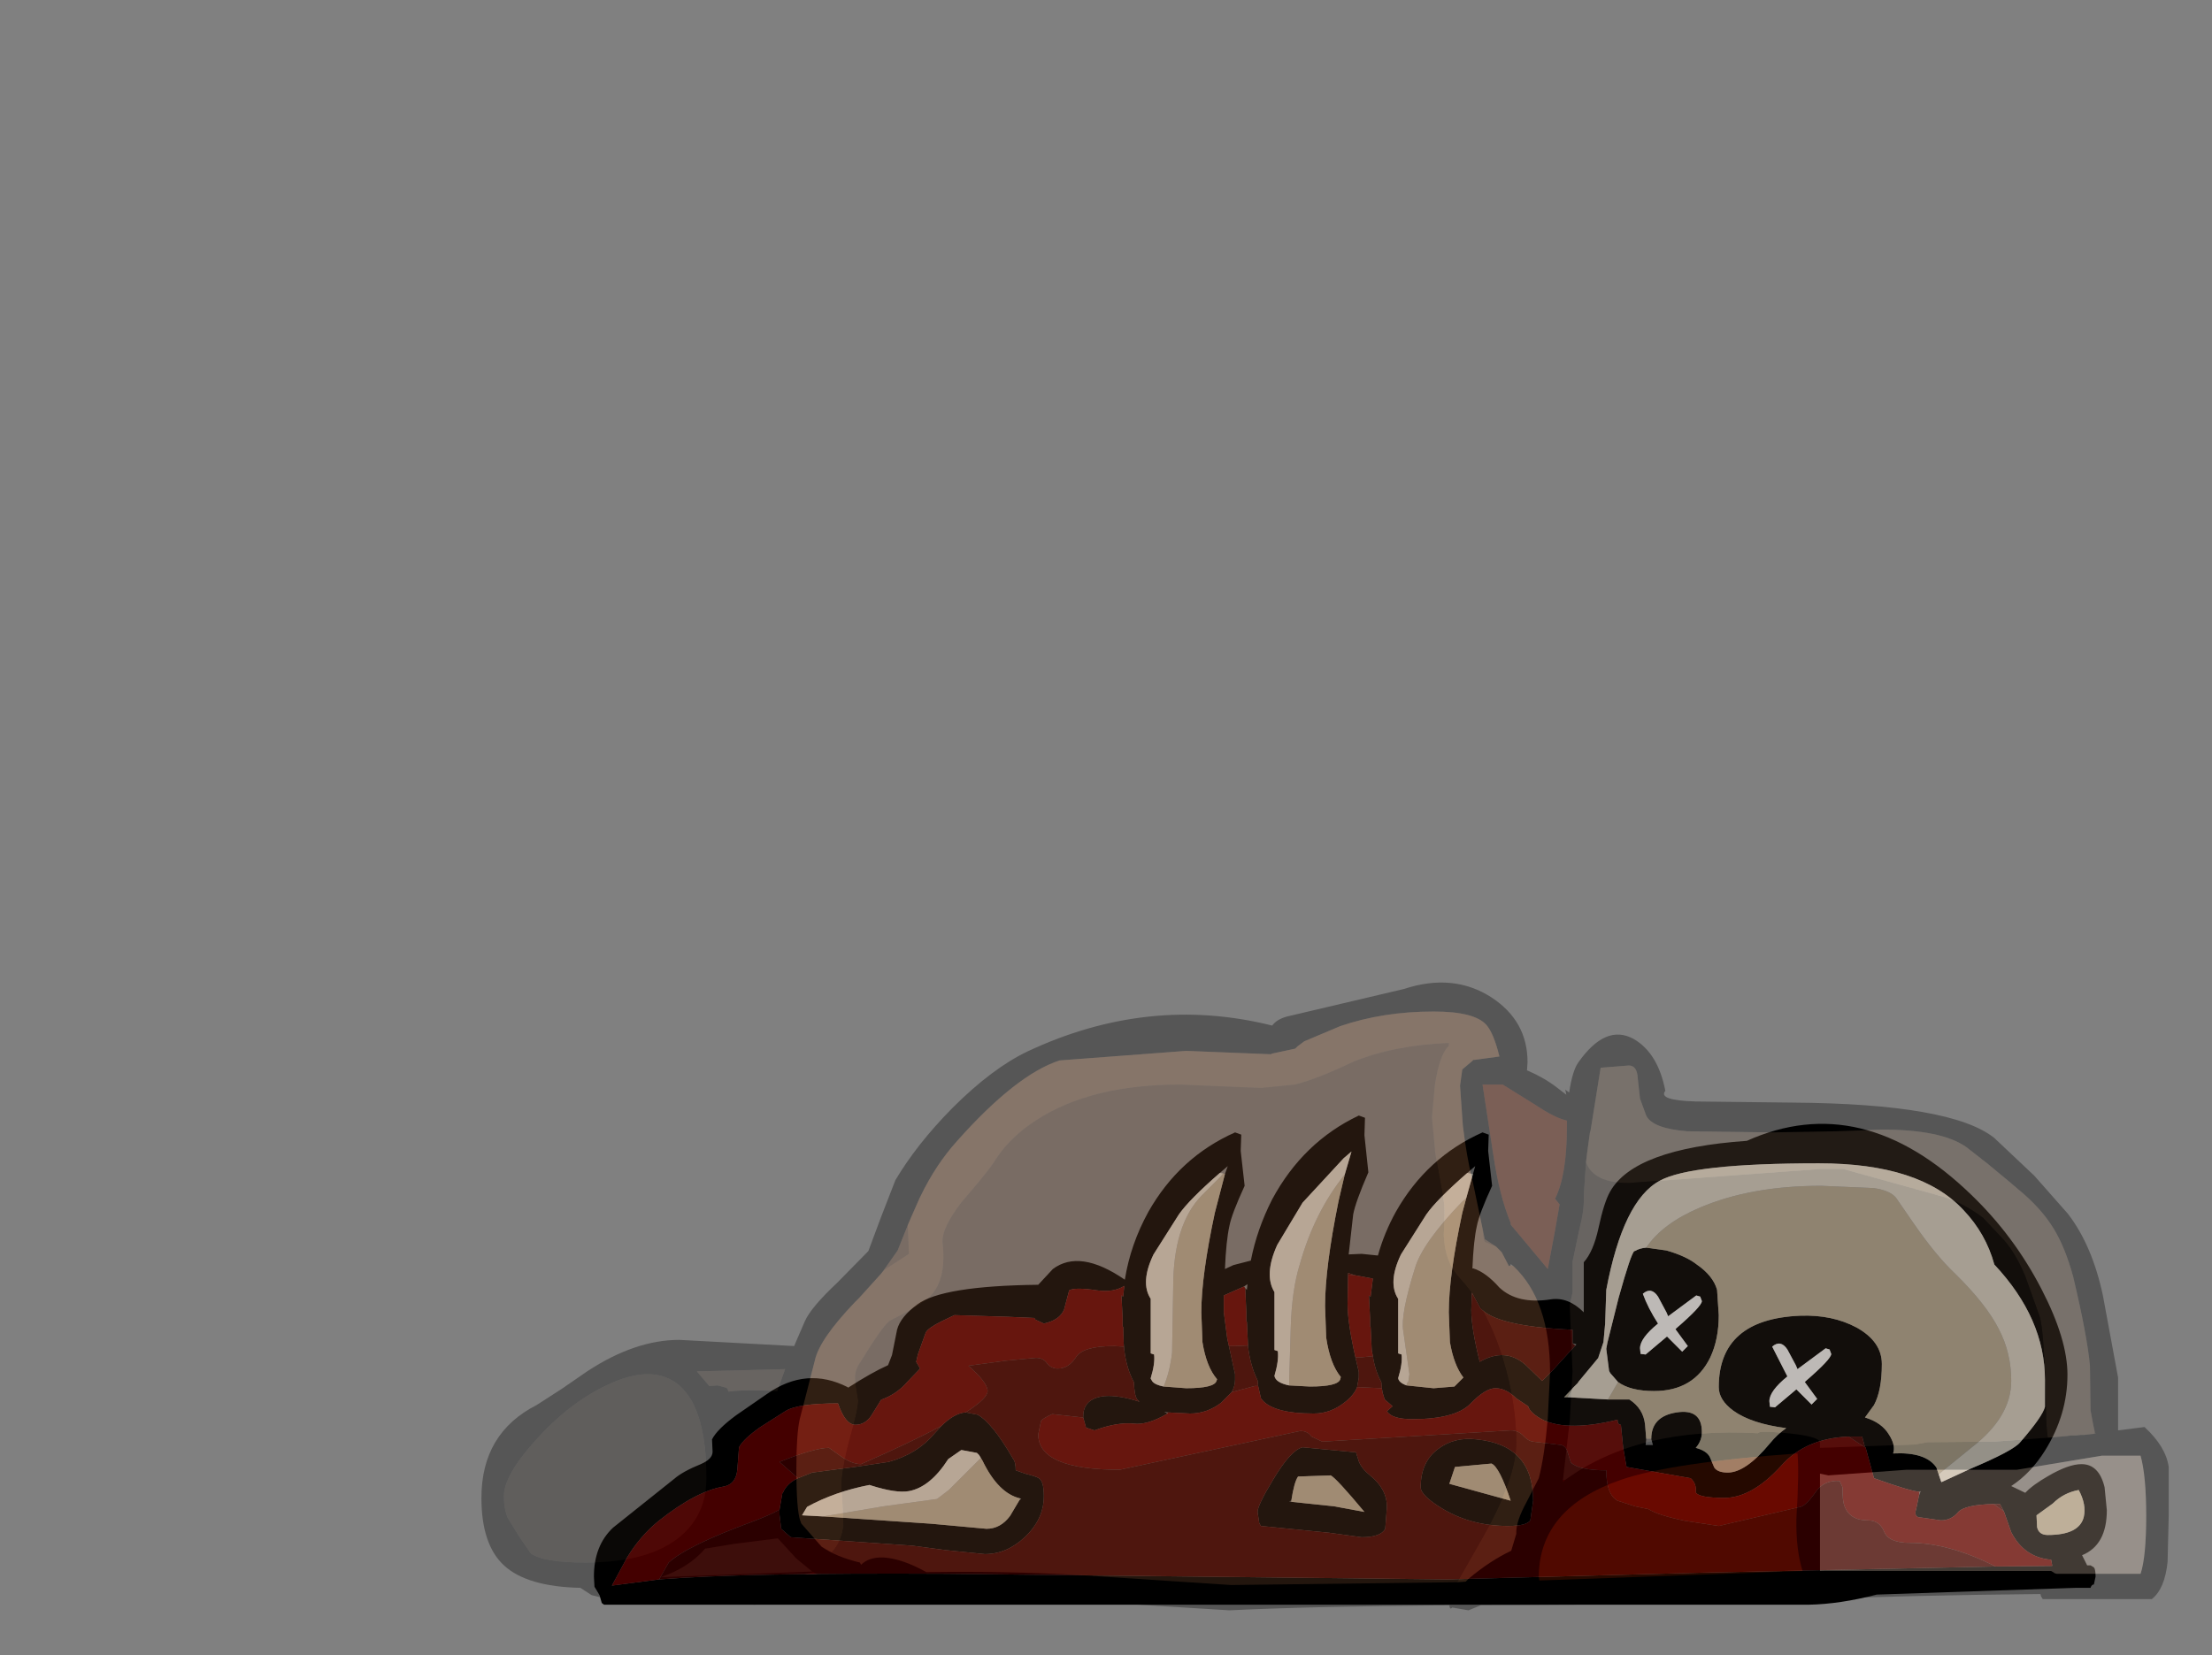 <?xml version="1.0" encoding="UTF-8" standalone="no"?>
<svg xmlns:ffdec="https://www.free-decompiler.com/flash" xmlns:xlink="http://www.w3.org/1999/xlink" ffdec:objectType="frame" height="147.2px" width="196.65px" xmlns="http://www.w3.org/2000/svg">
  <rect width="100%" height="100%" fill="#808080" stroke="none"/>
  <g transform="matrix(1.0, 0.0, 0.0, 1.0, 92.3, 141.7)">
    <use ffdec:characterId="101" height="43.5" transform="matrix(1.0, 0.0, 0.0, 1.0, -39.5, -42.5)" width="134.5" xlink:href="#shape0"/>
    <use ffdec:characterId="377" height="55.85" transform="matrix(1.0, 0.0, 0.0, 1.0, -49.5, -54.35)" width="150.0" xlink:href="#shape1"/>
  </g>
  <defs>
    <g id="shape0" transform="matrix(1.0, 0.0, 0.0, 1.0, 67.25, 21.75)">
      <path d="M10.3 -14.4 L10.9 -16.55 11.1 -17.25 10.4 -16.65 Q7.65 -14.25 6.75 -12.95 L4.5 -9.4 Q3.3 -6.9 4.25 -5.45 L4.25 -0.6 4.55 -0.5 Q4.65 0.3 4.25 1.6 4.3 2.0 5.0 2.25 L7.4 2.5 9.25 2.35 10.05 1.55 Q9.2 0.45 8.85 -1.6 L8.75 -4.25 Q8.75 -7.5 9.95 -13.1 L10.3 -14.4 M12.6 -15.5 Q11.45 -13.0 11.25 -11.95 10.95 -10.65 10.85 -8.15 L10.95 -8.15 Q12.05 -7.8 13.25 -6.45 14.85 -4.95 17.8 -5.4 19.35 -5.65 20.75 -4.25 L20.75 -8.7 Q21.6 -9.65 22.05 -11.7 22.55 -14.05 23.1 -15.0 25.25 -18.8 35.25 -19.5 45.5 -24.1 55.2 -14.7 59.0 -11.05 61.45 -6.3 63.75 -1.85 63.75 1.3 63.75 4.85 61.75 8.05 60.5 10.05 58.75 11.2 L60.0 11.8 Q60.65 11.1 62.05 10.3 63.85 9.25 65.0 9.25 66.55 9.25 67.05 11.3 L67.25 13.35 Q67.25 16.45 65.05 17.35 L65.5 18.25 65.8 18.25 66.05 18.4 Q66.25 18.5 66.25 19.25 L66.1 19.95 Q65.9 19.95 65.8 20.25 L64.95 20.25 64.75 20.25 64.5 20.25 46.8 20.85 Q43.5 21.7 40.75 21.75 L-66.35 21.75 -66.55 21.6 -66.75 20.9 -67.2 20.15 -67.25 19.25 Q-67.25 16.5 -65.55 14.9 L-60.1 10.55 Q-59.35 9.9 -57.75 9.25 -56.7 8.8 -56.7 8.15 L-56.75 7.05 Q-56.3 6.15 -54.6 4.9 L-51.85 3.0 Q-48.35 0.55 -44.7 2.4 L-44.65 2.45 Q-42.55 1.1 -41.1 0.45 L-40.75 -0.45 -40.3 -2.7 Q-40.0 -3.85 -38.5 -4.95 -36.3 -6.6 -27.75 -6.7 L-26.45 -8.1 Q-24.05 -9.9 -20.05 -7.15 -19.55 -10.3 -17.95 -13.2 -15.2 -18.05 -10.25 -20.25 L-9.7 -20.05 -9.75 -18.6 -9.4 -15.5 Q-10.55 -13.0 -10.75 -11.95 -11.05 -10.6 -11.15 -8.1 L-10.4 -8.45 -8.85 -8.85 Q-8.3 -11.65 -6.95 -14.3 -4.2 -19.4 0.75 -21.75 L1.3 -21.55 1.25 -20.0 1.6 -16.7 Q0.45 -14.05 0.25 -12.95 L-0.15 -9.4 1.0 -9.45 2.45 -9.3 Q3.0 -11.3 4.05 -13.2 6.8 -18.05 11.75 -20.25 L12.3 -20.05 12.25 -18.6 12.6 -15.5 M2.0 -0.35 L1.9 -0.9 1.8 -2.95 1.75 -3.0 1.75 -3.75 1.65 -5.75 1.8 -5.65 2.0 -7.25 0.4 -7.55 -0.2 -7.75 -0.2 -7.6 -0.25 -5.0 Q-0.25 -3.35 0.45 -0.25 L0.75 1.05 0.75 1.1 0.75 1.55 0.6 2.4 Q0.3 3.15 -0.5 3.75 -1.75 4.75 -3.25 4.75 -7.0 4.75 -7.95 3.4 L-8.2 2.3 -8.25 1.8 Q-8.9 0.5 -9.1 -1.25 L-9.1 -1.3 -9.2 -3.4 -9.25 -3.45 -9.25 -4.25 -9.35 -6.4 -9.2 -6.25 -9.15 -6.75 -9.45 -6.55 -11.25 -5.75 -11.25 -4.45 -11.25 -4.4 -11.25 -4.25 -10.95 -1.95 -10.25 1.25 -10.25 1.3 -10.25 1.75 Q-10.25 2.3 -10.55 2.85 L-11.5 3.8 Q-12.75 4.75 -14.25 4.75 L-16.25 4.65 -16.55 4.6 -16.25 4.75 Q-18.05 5.8 -19.25 5.65 -20.75 5.5 -22.75 6.25 L-23.5 6.0 -23.75 5.1 -23.75 5.0 Q-23.75 3.4 -21.85 3.2 -20.6 3.1 -18.75 3.7 L-18.95 3.5 Q-19.2 3.15 -19.25 1.95 -19.9 0.75 -20.1 -0.9 L-20.15 -1.45 -20.2 -2.95 -20.25 -3.0 -20.25 -3.75 -20.35 -5.75 -20.2 -5.65 -20.1 -6.6 Q-21.05 -6.0 -22.5 -6.2 -24.5 -6.5 -25.0 -6.2 L-25.45 -4.5 Q-25.85 -3.55 -27.25 -3.25 L-28.0 -3.6 -28.1 -3.75 -30.4 -3.85 -35.2 -4.0 -36.35 -3.45 Q-37.55 -2.85 -37.75 -2.45 L-38.45 -0.5 -38.6 0.15 -38.25 0.75 -39.4 1.95 Q-40.3 3.0 -41.65 3.5 L-41.7 3.5 -42.6 4.95 Q-43.15 5.75 -44.0 5.75 -44.9 5.75 -45.55 3.85 -49.2 3.85 -50.25 4.55 L-52.45 5.95 Q-53.95 7.0 -54.35 7.75 L-54.5 9.7 Q-54.6 11.05 -55.75 11.25 -58.15 11.65 -61.5 14.3 -63.15 15.65 -64.3 17.55 L-65.65 20.05 -61.45 19.5 Q-54.0 18.9 -35.95 19.0 L8.65 19.5 31.3 18.9 57.35 18.35 57.4 18.35 62.4 18.3 62.3 17.75 Q59.9 17.55 58.75 15.3 L58.1 13.45 57.75 12.8 57.2 12.8 Q54.6 12.85 54.0 13.55 53.4 14.25 52.5 14.25 L50.75 14.0 Q50.05 14.0 50.3 13.25 L50.55 12.05 50.7 11.65 50.6 11.7 Q49.9 11.7 46.55 10.5 L45.8 7.75 45.75 7.75 45.5 6.8 44.3 6.8 Q40.45 6.95 38.3 9.4 35.7 12.25 33.25 12.25 30.95 12.25 30.7 11.75 30.8 11.0 30.25 10.5 L24.55 9.5 24.25 7.75 24.05 5.75 Q23.75 5.75 23.75 5.3 19.45 6.35 17.2 5.35 16.0 4.75 15.8 4.1 L14.75 3.4 Q13.85 2.5 12.9 2.5 12.0 2.5 10.65 3.9 9.3 5.25 5.5 5.25 3.7 5.25 3.25 4.55 L3.75 4.1 3.05 3.5 2.85 2.85 2.85 2.8 2.8 2.5 2.75 1.95 Q2.2 0.95 2.0 -0.35 M19.75 -1.5 L19.75 -2.7 Q12.9 -3.0 11.55 -4.65 L10.8 -6.0 10.75 -4.45 Q10.75 -2.85 11.5 0.15 13.75 -1.15 15.55 0.4 L17.05 1.85 17.95 0.95 20.0 -1.3 20.1 -1.4 19.75 -1.5 M26.3 -10.0 L28.1 -9.75 Q29.85 -9.25 30.8 -8.5 32.25 -7.5 32.6 -6.25 L32.75 -4.0 Q32.75 -1.85 32.0 -0.25 30.55 2.75 27.0 2.75 24.9 2.75 23.8 1.95 L23.1 1.15 23.0 0.95 22.75 -1.0 22.85 -1.55 23.85 -5.55 Q24.95 -9.5 25.25 -9.7 L25.3 -9.7 Q25.7 -9.95 26.3 -10.0 M22.9 3.5 L24.8 3.5 Q26.05 4.3 26.2 5.75 L26.3 7.0 26.25 7.55 26.9 7.55 26.75 7.0 Q26.75 5.0 29.0 4.65 31.25 4.3 31.25 6.4 31.25 7.15 30.75 7.75 L30.7 7.8 Q31.65 8.05 31.95 8.6 L32.35 9.55 Q32.65 10.0 33.55 10.0 35.15 10.0 37.3 7.4 37.95 6.6 38.75 6.05 35.65 5.65 34.05 4.5 32.75 3.55 32.75 2.4 32.75 -3.65 40.0 -3.95 42.85 -4.05 45.0 -2.9 47.25 -1.65 47.25 0.35 47.25 2.7 46.55 4.0 L45.75 5.1 Q47.25 5.55 47.9 6.65 48.5 7.6 48.25 8.3 51.15 8.15 52.1 9.55 L52.3 10.15 52.5 10.75 52.55 10.85 55.15 9.65 Q58.95 8.05 59.55 7.3 61.55 5.0 61.75 4.15 L61.75 1.75 Q61.75 -3.7 57.25 -8.5 56.5 -11.25 54.5 -13.35 50.65 -17.5 41.65 -17.5 30.3 -17.5 27.5 -15.95 24.25 -14.2 22.75 -6.25 L22.65 -3.25 22.5 -1.6 22.05 -0.25 22.05 -0.2 22.0 -0.15 20.3 1.9 20.2 2.05 19.0 3.3 19.3 3.3 22.9 3.5 M38.85 -0.95 Q38.25 -1.85 37.5 -1.2 L38.85 1.45 Q37.25 2.75 37.25 3.65 L37.3 4.15 37.75 4.2 39.65 2.6 41.0 3.95 41.5 3.45 40.4 1.95 40.5 1.85 Q42.75 -0.1 42.75 -0.55 L42.6 -0.95 42.25 -1.05 39.75 0.8 39.6 0.45 38.85 -0.95 M28.25 -3.9 L28.1 -4.25 27.35 -5.65 Q26.75 -6.55 26.0 -5.9 26.45 -4.65 27.35 -3.25 25.75 -1.95 25.75 -1.05 L25.8 -0.55 26.25 -0.5 28.15 -2.1 29.5 -0.75 30.0 -1.25 28.9 -2.75 29.0 -2.85 Q31.25 -4.8 31.25 -5.25 L31.1 -5.65 30.75 -5.75 28.25 -3.9 M61.05 14.85 Q61.2 15.55 62.0 15.55 64.8 15.55 65.2 13.95 65.45 12.85 64.75 11.55 63.4 11.8 62.45 12.75 L61.0 13.8 61.05 14.85 M1.75 10.25 Q3.25 11.45 3.25 13.05 L3.1 15.0 Q2.7 15.75 1.0 15.75 L-1.9 15.35 -7.95 14.75 -8.1 14.5 -8.25 13.5 Q-8.25 12.9 -6.85 10.6 -5.3 8.0 -4.25 7.75 L0.5 8.2 0.75 9.0 Q1.0 9.65 1.75 10.25 M8.8 11.0 L14.25 12.5 Q13.25 9.5 12.55 9.2 L9.3 9.5 8.8 11.0 M7.8 7.9 Q9.25 6.8 11.25 7.05 16.25 7.55 16.25 12.5 L16.0 14.25 Q15.65 14.75 14.0 14.75 10.8 14.75 8.25 13.25 6.25 12.05 6.25 11.3 6.25 9.05 7.8 7.9 M-34.2 4.65 L-33.15 4.85 Q-31.85 5.55 -30.0 8.75 -29.75 9.05 -29.75 9.8 L-28.9 10.1 Q-27.9 10.35 -27.7 10.5 -27.25 10.75 -27.25 12.1 -27.25 14.15 -28.95 15.75 -30.55 17.25 -32.5 17.25 L-35.95 16.9 -38.95 16.5 -49.75 15.75 -50.6 15.0 -50.75 13.75 -50.75 13.3 -50.5 11.85 -50.45 11.8 Q-50.1 10.95 -49.1 10.5 L-47.85 10.0 -44.05 9.5 -41.05 9.05 Q-38.5 8.35 -36.95 6.5 L-36.35 5.85 Q-35.25 4.75 -34.25 4.65 L-34.2 4.65 M-5.45 2.25 L-3.6 2.35 Q-1.1 2.35 -0.9 1.7 L-0.85 1.5 Q-1.8 0.35 -2.15 -2.0 L-2.25 -4.8 Q-2.25 -8.25 -1.05 -14.15 L-0.5 -16.5 0.1 -18.55 -0.6 -17.95 -4.25 -14.0 -6.5 -10.25 Q-7.7 -7.6 -6.75 -6.05 L-6.75 -0.9 -6.45 -0.8 Q-6.35 0.05 -6.75 1.4 -6.65 2.0 -5.45 2.25 M-11.15 -16.55 L-10.9 -17.25 -11.6 -16.65 Q-14.35 -14.25 -15.25 -12.95 L-17.5 -9.4 Q-18.7 -6.9 -17.75 -5.45 L-17.75 -0.6 -17.45 -0.5 Q-17.35 0.3 -17.75 1.6 L-17.75 1.65 -17.6 1.9 Q-17.35 2.2 -16.6 2.35 L-14.6 2.5 Q-12.1 2.5 -11.9 1.85 L-11.85 1.7 Q-12.8 0.6 -13.15 -1.6 L-13.25 -4.25 Q-13.25 -7.5 -12.05 -13.1 L-11.15 -16.55 M-5.25 12.6 L-1.45 13.0 1.25 13.5 Q-1.25 10.5 -1.75 10.25 L-4.65 10.35 Q-5.0 10.85 -5.25 12.5 L-5.45 12.55 -5.25 12.6 M-29.45 12.5 L-29.25 12.3 -29.35 12.3 Q-31.3 11.85 -32.7 8.95 L-33.0 8.45 -33.2 8.25 -34.55 8.0 -34.6 8.0 -35.75 8.8 Q-37.35 11.3 -39.25 11.65 -40.4 11.85 -42.6 11.15 L-42.75 11.1 Q-45.85 11.7 -48.3 13.05 L-48.75 13.8 -47.8 13.85 -46.9 13.9 -46.85 13.9 -37.25 14.55 -32.35 15.0 Q-31.1 15.0 -30.25 13.85 L-29.45 12.5" fill="#000000" fill-rule="evenodd" stroke="none"/>
      <path d="M0.4 -7.55 L2.0 -7.25 1.8 -5.65 1.65 -5.75 1.75 -3.75 1.75 -3.0 1.8 -2.95 1.9 -0.9 2.0 -0.35 1.0 -0.25 0.45 -0.25 Q-0.25 -3.35 -0.25 -5.0 L-0.2 -7.6 0.4 -7.55 M2.8 2.5 L2.85 2.8 2.85 2.85 3.05 3.5 3.75 4.1 3.25 4.55 Q3.7 5.25 5.5 5.25 9.3 5.25 10.65 3.9 12.0 2.5 12.9 2.5 13.85 2.5 14.75 3.4 L15.8 4.1 Q16.0 4.75 17.2 5.35 19.45 6.35 23.75 5.3 23.75 5.75 24.05 5.75 L24.25 7.75 24.55 9.5 30.25 10.5 Q30.8 11.0 30.7 11.75 30.95 12.25 33.25 12.25 35.7 12.25 38.3 9.4 40.45 6.95 44.3 6.8 L45.75 7.75 45.8 7.75 46.55 10.5 Q49.9 11.7 50.6 11.7 L50.55 12.05 50.3 13.25 Q50.05 14.0 50.75 14.0 L52.5 14.25 Q53.4 14.25 54.0 13.55 54.6 12.85 57.2 12.8 L58.1 13.45 58.75 15.3 Q59.9 17.55 62.3 17.75 L62.4 18.3 57.4 18.35 57.35 18.35 Q53.2 16.25 49.75 16.25 47.85 16.25 47.45 15.25 47.05 14.25 46.0 14.25 44.35 14.25 43.9 12.9 43.75 12.5 43.75 11.3 L43.5 10.75 Q42.1 10.65 41.35 11.75 40.5 12.95 40.0 13.05 L32.75 14.75 29.8 14.3 Q27.35 13.8 26.5 13.25 L25.3 13.0 23.75 12.5 Q22.75 11.95 22.75 9.8 20.3 9.8 19.6 9.1 L19.25 8.0 Q19.1 7.65 18.75 7.55 L16.25 7.25 Q15.8 7.2 15.35 6.7 14.9 6.25 14.25 6.25 L5.9 6.75 -2.5 7.25 -3.45 6.8 Q-3.8 6.3 -4.45 6.3 L-20.5 9.75 Q-27.75 9.75 -27.75 6.6 L-27.5 5.4 Q-27.3 5.15 -26.5 4.8 L-23.8 5.1 -23.75 5.1 -23.5 6.0 -22.75 6.25 Q-20.75 5.5 -19.25 5.65 -18.05 5.8 -16.25 4.75 L-16.25 4.65 -14.25 4.75 Q-12.75 4.75 -11.5 3.8 L-10.55 2.85 -8.5 2.3 -8.2 2.3 -7.95 3.4 Q-7.0 4.75 -3.25 4.75 -1.75 4.75 -0.5 3.75 0.3 3.15 0.6 2.4 L2.8 2.5 M-61.45 19.5 L-65.65 20.05 -64.3 17.55 Q-63.15 15.65 -61.5 14.3 -58.15 11.65 -55.75 11.25 -54.6 11.05 -54.5 9.7 L-54.35 7.75 Q-53.95 7.0 -52.45 5.95 L-50.25 4.55 Q-49.2 3.85 -45.55 3.85 -44.9 5.75 -44.0 5.75 -43.15 5.75 -42.6 4.95 L-41.7 3.5 -41.65 3.5 Q-40.3 3.0 -39.4 1.95 L-38.25 0.75 -38.6 0.15 -38.45 -0.5 -37.75 -2.45 Q-37.55 -2.85 -36.35 -3.45 L-35.2 -4.0 -30.4 -3.85 -28.1 -3.75 -28.0 -3.6 -27.25 -3.25 Q-25.85 -3.55 -25.45 -4.5 L-25.0 -6.2 Q-24.5 -6.5 -22.5 -6.2 -21.05 -6.0 -20.1 -6.6 L-20.2 -5.65 -20.35 -5.75 -20.25 -3.75 -20.25 -3.0 -20.2 -2.95 -20.15 -1.45 -20.15 -1.2 -21.0 -1.25 Q-23.8 -1.25 -24.4 -0.25 -25.05 0.75 -26.0 0.75 -26.6 0.75 -26.95 0.3 -27.3 -0.2 -27.95 -0.2 L-30.6 0.05 -33.95 0.5 Q-32.25 2.0 -32.25 2.75 -32.25 3.4 -34.2 4.65 L-34.25 4.65 Q-35.25 4.75 -36.35 5.85 -39.05 7.3 -43.5 9.25 -44.3 9.25 -45.3 8.55 L-46.35 7.8 Q-47.6 7.8 -50.75 9.05 L-49.1 10.5 Q-50.1 10.95 -50.45 11.8 L-50.5 11.85 -50.75 13.3 Q-51.75 13.85 -53.25 14.4 -58.95 16.5 -60.6 18.0 L-61.45 19.5 M-10.95 -1.95 L-11.25 -4.25 -11.25 -4.4 -11.25 -4.45 -11.25 -5.75 -9.45 -6.55 -9.35 -6.4 -9.25 -4.25 -9.25 -3.45 -9.2 -3.4 -9.1 -1.3 -10.25 -1.25 -10.8 -1.25 -10.95 -1.95" fill="#660000" fill-rule="evenodd" stroke="none"/>
      <path d="M2.0 -0.35 Q2.2 0.95 2.75 1.95 L2.8 2.5 0.6 2.4 0.75 1.55 0.75 1.1 0.75 1.05 0.45 -0.25 1.0 -0.25 2.0 -0.35 M44.3 6.8 L45.5 6.8 45.75 7.75 44.3 6.8 M57.2 12.8 L57.75 12.8 58.1 13.45 57.2 12.8 M57.35 18.35 L31.3 18.9 8.65 19.5 -35.95 19.0 Q-54.0 18.9 -61.45 19.5 L-60.6 18.0 Q-58.95 16.5 -53.25 14.4 -51.75 13.85 -50.75 13.3 L-50.75 13.75 -50.6 15.0 -49.75 15.75 -38.95 16.5 -35.95 16.9 -32.5 17.25 Q-30.55 17.25 -28.95 15.75 -27.25 14.15 -27.25 12.1 -27.25 10.75 -27.7 10.5 -27.9 10.35 -28.9 10.1 L-29.75 9.8 Q-29.75 9.05 -30.0 8.75 -31.85 5.55 -33.15 4.85 L-34.2 4.65 Q-32.25 3.4 -32.25 2.75 -32.25 2.0 -33.95 0.5 L-30.6 0.05 -27.95 -0.2 Q-27.3 -0.2 -26.95 0.3 -26.6 0.75 -26.0 0.75 -25.05 0.75 -24.4 -0.25 -23.8 -1.25 -21.0 -1.25 L-20.15 -1.2 -20.15 -1.45 -20.1 -0.9 Q-19.9 0.75 -19.25 1.95 -19.2 3.15 -18.95 3.5 L-18.75 3.7 Q-20.6 3.1 -21.85 3.2 -23.75 3.4 -23.75 5.0 L-23.75 5.1 -23.8 5.1 -26.5 4.8 Q-27.3 5.15 -27.5 5.4 L-27.75 6.6 Q-27.75 9.75 -20.5 9.75 L-4.45 6.3 Q-3.8 6.3 -3.45 6.8 L-2.5 7.25 5.9 6.75 14.25 6.25 Q14.9 6.25 15.35 6.7 15.8 7.2 16.25 7.25 L18.75 7.55 Q19.1 7.65 19.25 8.0 L19.6 9.1 Q20.3 9.8 22.75 9.8 22.75 11.95 23.75 12.5 L25.3 13.0 26.5 13.25 Q27.35 13.8 29.8 14.3 L32.75 14.75 40.0 13.05 Q40.5 12.95 41.35 11.75 42.1 10.65 43.5 10.75 L43.75 11.3 Q43.75 12.5 43.9 12.9 44.35 14.25 46.0 14.25 47.05 14.25 47.45 15.25 47.85 16.25 49.75 16.25 53.2 16.25 57.35 18.35 M-10.55 2.85 Q-10.25 2.3 -10.25 1.75 L-10.25 1.3 -10.25 1.25 -10.95 -1.95 -10.8 -1.25 -10.25 -1.25 -9.1 -1.3 -9.1 -1.25 Q-8.9 0.5 -8.25 1.8 L-8.2 2.3 -8.5 2.3 -10.55 2.85 M-0.2 -7.6 L-0.2 -7.75 0.4 -7.55 -0.2 -7.6 M20.0 -1.3 L17.95 0.95 17.05 1.85 15.55 0.4 Q13.75 -1.15 11.5 0.15 10.75 -2.85 10.75 -4.45 L10.8 -6.0 11.55 -4.65 Q12.9 -3.0 19.75 -2.7 L19.75 -1.5 20.0 -1.3 M1.75 10.25 Q1.0 9.65 0.75 9.0 L0.5 8.2 -4.25 7.75 Q-5.3 8.0 -6.85 10.6 -8.25 12.9 -8.25 13.5 L-8.1 14.5 -7.95 14.75 -1.9 15.35 1.0 15.75 Q2.7 15.75 3.1 15.0 L3.25 13.05 Q3.25 11.45 1.75 10.25 M7.8 7.9 Q6.25 9.05 6.25 11.3 6.25 12.05 8.25 13.25 10.8 14.75 14.0 14.75 15.65 14.75 16.0 14.25 L16.25 12.5 Q16.25 7.55 11.25 7.05 9.25 6.8 7.8 7.9 M-36.35 5.85 L-36.95 6.5 Q-38.5 8.35 -41.05 9.05 L-44.05 9.5 -47.85 10.0 -49.1 10.5 -50.75 9.05 Q-47.6 7.8 -46.35 7.8 L-45.3 8.55 Q-44.3 9.25 -43.5 9.25 -39.05 7.3 -36.35 5.85" fill="#400000" fill-rule="evenodd" stroke="none"/>
      <path d="M5.0 2.25 Q5.0 2.0 5.15 1.95 L5.25 1.25 4.7 -2.6 Q4.45 -4.05 5.75 -8.2 6.4 -10.4 9.9 -14.05 L10.3 -14.4 9.95 -13.1 Q8.75 -7.5 8.75 -4.25 L8.85 -1.6 Q9.2 0.45 10.05 1.55 L9.25 2.35 7.4 2.5 5.0 2.25 M23.8 1.95 Q24.9 2.75 27.0 2.75 30.55 2.75 32.0 -0.25 32.75 -1.85 32.75 -4.0 L32.6 -6.25 Q32.25 -7.5 30.8 -8.5 29.85 -9.25 28.1 -9.75 L26.3 -10.0 Q27.75 -12.15 31.05 -13.55 35.6 -15.5 41.85 -15.5 L46.5 -15.3 Q47.95 -15.1 48.5 -14.45 L50.05 -12.2 Q52.05 -9.3 53.75 -7.7 56.55 -4.95 57.65 -2.75 58.75 -0.65 58.75 1.85 58.75 5.05 55.25 7.75 L52.3 10.15 52.1 9.55 Q51.15 8.15 48.25 8.3 48.5 7.6 47.9 6.65 47.25 5.55 45.75 5.1 L46.55 4.0 Q47.25 2.7 47.25 0.35 47.25 -1.65 45.0 -2.9 42.85 -4.05 40.0 -3.95 32.75 -3.65 32.75 2.4 32.75 3.55 34.05 4.5 35.65 5.65 38.75 6.05 37.95 6.6 37.3 7.4 35.15 10.0 33.55 10.0 32.65 10.0 32.35 9.55 L31.95 8.6 Q31.65 8.05 30.7 7.8 L30.75 7.75 Q31.25 7.15 31.25 6.4 31.25 4.3 29.0 4.65 26.75 5.0 26.75 7.0 L26.3 7.0 26.2 5.75 Q26.05 4.3 24.8 3.5 L22.9 3.5 23.8 1.95 M20.2 2.05 L19.75 2.5 19.3 3.3 19.0 3.3 20.2 2.05 M61.05 14.85 L61.0 13.8 62.45 12.75 Q63.4 11.8 64.75 11.55 65.45 12.85 65.2 13.95 64.8 15.55 62.0 15.55 61.2 15.55 61.05 14.85 M8.8 11.0 L9.3 9.5 12.55 9.2 Q13.25 9.5 14.25 12.5 L8.8 11.0 M-0.5 -16.5 L-1.05 -14.15 Q-2.25 -8.25 -2.25 -4.8 L-2.15 -2.0 Q-1.8 0.35 -0.85 1.5 L-0.9 1.7 Q-1.1 2.35 -3.6 2.35 L-5.45 2.25 -5.3 -2.9 Q-5.2 -6.25 -4.5 -8.5 -3.2 -13.15 -0.5 -16.5 M-11.3 -16.6 L-11.15 -16.55 -12.05 -13.1 Q-13.25 -7.5 -13.25 -4.25 L-13.15 -1.6 Q-12.8 0.6 -11.85 1.7 L-11.9 1.85 Q-12.1 2.5 -14.6 2.5 L-16.6 2.35 Q-16.05 1.05 -15.85 -0.65 L-15.75 -6.5 Q-15.75 -12.0 -13.25 -14.6 L-11.55 -16.3 -11.3 -16.6 M-5.25 12.5 Q-5.0 10.85 -4.65 10.35 L-1.75 10.25 Q-1.25 10.5 1.25 13.5 L-1.45 13.0 -5.25 12.6 -5.25 12.5 M-29.35 12.3 L-29.45 12.5 -30.25 13.85 Q-31.1 15.0 -32.35 15.0 L-37.25 14.55 -46.85 13.9 -41.5 13.0 -36.75 12.35 -35.7 11.55 -32.85 8.7 -33.0 8.45 -32.7 8.95 Q-31.3 11.85 -29.35 12.3" fill="#baae96" fill-rule="evenodd" stroke="none"/>
      <path d="M10.9 -16.55 L10.3 -14.4 9.9 -14.05 Q6.4 -10.4 5.75 -8.2 4.45 -4.05 4.7 -2.6 L5.25 1.25 5.15 1.95 Q5.0 2.0 5.0 2.25 4.3 2.0 4.25 1.6 4.65 0.3 4.55 -0.5 L4.25 -0.6 4.25 -5.45 Q3.3 -6.9 4.5 -9.4 L6.75 -12.95 Q7.65 -14.25 10.4 -16.65 L10.9 -16.55 M23.8 1.95 L22.9 3.5 19.3 3.3 19.75 2.5 20.2 2.05 20.3 1.9 22.0 -0.15 22.05 -0.2 22.05 -0.25 22.5 -1.6 22.65 -3.25 22.75 -6.25 Q24.25 -14.2 27.5 -15.95 30.3 -17.5 41.65 -17.5 50.65 -17.5 54.5 -13.35 56.5 -11.25 57.25 -8.5 61.75 -3.7 61.75 1.75 L61.75 4.15 Q61.55 5.0 59.55 7.3 58.95 8.05 55.15 9.65 L52.55 10.85 52.5 10.75 52.3 10.15 55.25 7.75 Q58.75 5.05 58.75 1.85 58.75 -0.65 57.65 -2.75 56.55 -4.95 53.75 -7.7 52.05 -9.3 50.05 -12.2 L48.5 -14.45 Q47.95 -15.1 46.5 -15.3 L41.85 -15.5 Q35.6 -15.5 31.05 -13.55 27.75 -12.15 26.3 -10.0 25.7 -9.95 25.3 -9.7 L25.25 -9.7 Q24.95 -9.5 23.85 -5.55 L22.85 -1.55 22.75 -1.0 23.0 0.95 23.1 1.15 23.8 1.95 M-5.45 2.25 Q-6.65 2.0 -6.75 1.4 -6.35 0.05 -6.45 -0.8 L-6.75 -0.9 -6.75 -6.05 Q-7.7 -7.6 -6.5 -10.25 L-4.25 -14.0 -0.6 -17.95 0.1 -18.55 -0.5 -16.5 Q-3.2 -13.15 -4.5 -8.5 -5.2 -6.25 -5.3 -2.9 L-5.45 2.25 M-11.6 -16.65 L-11.3 -16.6 -11.55 -16.3 -13.25 -14.6 Q-15.75 -12.0 -15.75 -6.5 L-15.85 -0.65 Q-16.05 1.05 -16.6 2.35 -17.35 2.2 -17.6 1.9 L-17.75 1.65 -17.75 1.6 Q-17.35 0.3 -17.45 -0.5 L-17.75 -0.6 -17.75 -5.45 Q-18.7 -6.9 -17.5 -9.4 L-15.25 -12.95 Q-14.35 -14.25 -11.6 -16.65 M-46.85 13.9 L-46.9 13.9 -47.8 13.85 -48.75 13.8 -48.3 13.05 Q-45.85 11.7 -42.75 11.1 L-42.6 11.15 Q-40.4 11.85 -39.25 11.65 -37.35 11.3 -35.75 8.8 L-34.6 8.0 -34.55 8.0 -33.2 8.25 -33.0 8.45 -32.85 8.7 -35.7 11.55 -36.75 12.35 -41.5 13.0 -46.85 13.9" fill="#dcd6c9" fill-rule="evenodd" stroke="none"/>
      <path d="M28.25 -3.9 L30.75 -5.75 31.1 -5.65 31.25 -5.25 Q31.25 -4.8 29.0 -2.85 L28.9 -2.75 30.0 -1.25 29.5 -0.75 28.15 -2.1 26.25 -0.5 25.8 -0.55 25.75 -1.05 Q25.75 -1.95 27.35 -3.25 26.45 -4.65 26.0 -5.9 26.75 -6.55 27.35 -5.65 L28.1 -4.25 28.25 -3.9 M38.85 -0.95 L39.6 0.45 39.75 0.8 42.25 -1.05 42.6 -0.95 42.75 -0.55 Q42.75 -0.1 40.5 1.85 L40.4 1.95 41.5 3.45 41.0 3.95 39.65 2.6 37.75 4.2 37.3 4.15 37.25 3.65 Q37.25 2.75 38.85 1.45 L37.5 -1.2 Q38.25 -1.85 38.85 -0.95" fill="#ffffff" fill-rule="evenodd" stroke="none"/>
    </g>
    <g id="shape1" transform="matrix(1.0, 0.0, 0.0, 1.0, 75.0, 27.9)">
      <path d="M14.8 -26.55 Q18.0 -24.45 18.0 -20.8 L17.95 -20.05 18.0 -20.05 Q19.5 -19.4 20.6 -18.55 L21.45 -17.9 21.4 -18.15 21.35 -18.35 21.7 -18.1 Q22.0 -20.05 22.5 -20.75 24.95 -24.25 27.45 -22.85 29.6 -21.6 30.25 -18.25 29.55 -17.4 32.95 -17.3 L41.55 -17.2 Q55.7 -17.1 59.5 -14.05 L63.05 -10.7 66.05 -7.3 Q68.2 -4.5 69.15 -0.05 L70.5 7.25 70.5 11.95 72.85 11.65 Q74.75 13.4 75.0 15.2 L75.0 19.6 74.9 23.65 Q74.65 26.05 73.5 26.95 L63.8 26.95 63.65 26.7 63.6 26.5 Q52.6 26.6 39.9 27.05 L22.0 27.45 13.85 27.5 12.75 27.95 11.3 27.7 Q11.1 27.95 11.05 27.5 -1.35 27.6 -8.5 27.95 L-28.7 26.7 Q-32.5 26.6 -41.6 27.0 L-50.75 27.45 -55.9 27.1 Q-60.7 26.8 -63.1 26.95 L-63.15 26.9 -63.75 26.95 -65.2 26.6 Q-65.35 26.5 -66.2 25.95 -70.95 25.85 -73.0 23.95 -75.0 22.1 -75.0 17.95 -75.0 12.2 -70.1 9.7 L-67.85 8.25 -65.6 6.7 Q-61.35 3.9 -57.4 3.9 L-47.2 4.45 -46.25 2.25 Q-45.7 1.0 -43.35 -1.2 L-40.6 -4.0 -39.5 -6.95 -38.2 -10.3 Q-36.3 -13.5 -33.15 -16.7 -29.6 -20.25 -26.45 -21.75 -15.7 -26.8 -4.7 -24.05 -4.3 -24.6 -3.4 -24.85 L7.0 -27.3 Q11.4 -28.75 14.8 -26.55 M-44.75 22.3 Q-43.45 23.2 -41.35 23.7 L-41.25 23.9 Q-40.55 23.2 -39.25 23.25 -37.6 23.35 -35.45 24.55 -28.3 24.45 -22.1 24.8 L-8.35 25.7 11.75 25.45 12.5 25.4 12.75 25.15 Q14.65 23.55 16.55 22.65 L17.0 21.15 17.0 21.0 Q17.0 20.0 17.9 18.35 L19.0 16.2 Q19.5 14.3 19.8 10.9 L20.0 6.8 Q20.0 0.4 16.75 -2.65 L16.5 -2.85 16.5 -2.75 16.35 -2.65 15.7 -3.9 15.2 -4.4 14.2 -5.05 14.0 -6.0 13.05 -10.55 Q12.6 -12.3 12.25 -15.15 L12.0 -18.7 12.2 -20.15 13.15 -20.95 13.15 -21.0 13.3 -21.0 15.5 -21.3 Q15.0 -23.35 14.35 -24.1 13.3 -25.3 9.65 -25.3 5.15 -25.3 1.35 -24.0 L-1.85 -22.65 -2.45 -22.2 -2.65 -22.0 -4.75 -21.55 -4.8 -21.5 -12.35 -21.8 -23.6 -20.95 Q-27.45 -19.7 -32.7 -13.8 -34.6 -11.7 -35.95 -8.9 L-36.0 -8.8 -36.05 -8.7 -36.8 -7.0 -37.1 -6.3 -38.0 -4.05 -39.3 -2.2 -39.5 -1.95 -41.4 0.15 -41.8 0.55 Q-44.95 3.85 -45.35 5.7 L-46.7 10.95 Q-47.0 12.3 -47.0 15.35 -47.0 19.05 -46.65 20.0 L-46.6 20.1 -46.6 20.15 -46.55 20.25 -44.75 22.3 M15.8 -18.8 L14.0 -18.8 14.95 -12.6 Q15.5 -8.9 16.5 -6.5 L16.5 -6.35 19.8 -2.4 20.45 -5.85 20.85 -8.15 20.45 -8.65 Q21.5 -10.75 21.5 -15.05 L21.5 -15.6 Q20.4 -15.85 18.7 -17.0 L15.8 -18.8 M68.4 11.95 L68.3 11.5 68.05 10.15 68.0 6.2 Q67.75 3.5 66.5 -1.75 65.8 -4.3 64.8 -5.95 63.65 -7.85 61.55 -9.55 L60.85 -10.15 58.8 -11.85 58.4 -12.15 58.35 -12.2 57.0 -13.25 Q54.8 -14.8 49.5 -14.8 L45.4 -14.65 39.75 -14.55 32.2 -14.65 Q29.1 -14.9 28.55 -16.05 L28.0 -17.55 27.8 -19.35 Q27.75 -20.5 27.0 -20.5 L24.5 -20.3 23.65 -15.0 23.6 -14.7 23.55 -14.55 23.3 -12.75 23.2 -11.9 23.0 -8.95 23.0 -8.9 23.0 -8.75 Q23.05 -7.65 22.6 -5.9 L22.0 -3.05 22.0 -0.3 21.75 0.8 22.0 6.7 21.75 11.15 21.15 16.35 21.15 16.55 21.35 16.35 Q27.85 11.6 38.5 12.2 38.5 11.95 41.1 12.2 43.7 12.45 44.0 12.95 L44.0 13.5 52.5 13.2 53.55 13.0 59.5 12.95 64.25 12.6 66.0 12.45 66.3 12.4 66.75 12.4 67.2 12.35 67.5 12.35 67.95 12.3 68.4 12.25 68.5 12.25 68.4 11.95 M61.5 15.45 L51.7 15.45 50.35 15.55 44.75 15.95 44.0 15.8 44.0 24.45 64.55 24.45 64.8 24.6 64.85 24.65 65.05 24.7 72.5 24.7 Q73.0 23.2 73.0 19.55 73.0 16.0 72.5 14.2 L69.05 14.2 61.5 15.45 M19.05 25.3 L42.45 24.45 Q41.85 22.55 41.9 19.8 42.15 15.65 42.0 14.0 30.8 14.8 26.3 16.35 19.05 18.85 19.0 24.95 L18.75 25.3 19.05 25.3 M-48.0 6.5 L-55.85 6.7 -54.75 8.0 -54.0 7.95 -53.25 8.15 Q-53.1 8.2 -53.05 8.5 -51.6 8.3 -48.7 8.45 L-48.0 6.5 M-55.0 16.2 Q-55.0 9.55 -57.8 7.65 -60.15 6.1 -64.0 8.0 -67.3 9.6 -70.2 12.85 -73.0 15.95 -73.0 17.8 -73.0 18.95 -72.65 19.75 L-71.6 21.45 -70.6 22.9 Q-69.45 23.7 -65.75 23.7 -58.85 23.7 -56.25 20.25 -55.0 18.55 -55.0 16.2 M-55.0 22.45 L-55.1 22.45 Q-56.55 24.15 -59.05 25.0 L-45.6 24.5 -47.0 23.35 -48.65 21.55 -52.6 22.05 -55.0 22.45 M-44.95 24.85 L-45.5 24.55 -47.0 24.95 -44.95 24.85" fill="#000000" fill-opacity="0.329" fill-rule="evenodd" stroke="none"/>
      <path d="M11.75 25.45 L14.0 21.5 Q17.0 16.2 17.0 13.0 17.0 9.5 15.8 5.55 14.4 1.05 12.0 -1.55 10.65 -3.0 10.55 -5.4 10.7 -7.9 10.5 -8.75 L9.8 -12.65 9.5 -15.9 9.75 -18.7 Q10.15 -21.45 11.0 -22.25 L11.0 -22.5 Q6.15 -22.3 2.55 -20.85 -0.8 -19.25 -2.7 -18.8 L-5.7 -18.5 -12.9 -18.8 Q-20.8 -18.8 -25.65 -15.65 -28.15 -14.05 -29.5 -11.8 -30.15 -10.85 -32.35 -8.3 -34.1 -6.0 -34.0 -4.75 -33.6 -1.2 -35.35 0.25 -36.35 1.05 -38.7 2.2 -39.4 2.75 -41.35 5.95 -41.9 6.7 -41.75 7.7 L-41.5 9.3 Q-41.5 10.05 -42.15 12.3 -42.85 14.75 -43.0 16.75 L-42.8 20.35 Q-42.95 21.8 -43.85 22.8 L-44.75 22.3 -46.55 20.25 -46.6 20.15 -46.6 20.1 -46.65 20.0 Q-47.0 19.05 -47.0 15.35 -47.0 12.3 -46.7 10.95 L-45.35 5.7 Q-44.95 3.85 -41.8 0.55 L-41.4 0.15 -39.5 -1.95 -39.3 -2.2 -39.15 -2.35 -37.0 -3.75 -37.1 -6.3 -36.8 -7.0 -36.05 -8.7 -36.0 -8.8 -35.95 -8.9 Q-34.6 -11.7 -32.7 -13.8 -27.45 -19.7 -23.6 -20.95 L-12.35 -21.8 -4.8 -21.5 -4.75 -21.55 -2.65 -22.0 -2.45 -22.2 -1.85 -22.65 1.35 -24.0 Q5.15 -25.3 9.65 -25.3 13.3 -25.3 14.35 -24.1 15.0 -23.35 15.5 -21.3 L13.3 -21.0 13.15 -21.0 13.15 -20.95 12.2 -20.15 12.0 -18.7 12.25 -15.15 Q12.6 -12.3 13.05 -10.55 L14.0 -6.0 14.05 -5.55 Q14.1 -4.85 14.25 -4.8 L15.2 -4.4 15.7 -3.9 16.35 -2.65 16.5 -2.75 16.75 -2.65 Q20.0 0.4 20.0 6.8 L19.8 10.9 Q19.5 14.3 19.0 16.2 L17.9 18.35 Q17.0 20.0 17.0 21.0 L17.0 21.15 16.55 22.65 Q14.65 23.55 12.75 25.15 L12.5 25.4 11.75 25.45" fill="#925e3a" fill-opacity="0.329" fill-rule="evenodd" stroke="none"/>
      <path d="M-44.75 22.3 L-43.85 22.8 Q-42.95 21.8 -42.8 20.35 L-43.0 16.75 Q-42.85 14.75 -42.15 12.3 -41.5 10.05 -41.5 9.3 L-41.75 7.7 Q-41.9 6.7 -41.35 5.95 -39.4 2.75 -38.7 2.2 -36.35 1.05 -35.35 0.25 -33.6 -1.2 -34.0 -4.75 -34.1 -6.0 -32.35 -8.3 -30.15 -10.85 -29.5 -11.8 -28.15 -14.05 -25.65 -15.65 -20.8 -18.8 -12.9 -18.8 L-5.7 -18.5 -2.7 -18.8 Q-0.8 -19.25 2.55 -20.85 6.15 -22.3 11.0 -22.5 L11.0 -22.25 Q10.15 -21.45 9.75 -18.7 L9.5 -15.9 9.8 -12.65 10.5 -8.75 Q10.7 -7.9 10.55 -5.4 10.65 -3.0 12.0 -1.55 14.4 1.05 15.8 5.55 17.0 9.5 17.0 13.0 17.0 16.2 14.0 21.5 L11.75 25.45 -8.35 25.7 -22.1 24.8 Q-28.3 24.45 -35.45 24.55 -37.6 23.35 -39.25 23.25 -40.55 23.2 -41.25 23.9 L-41.35 23.7 Q-43.45 23.2 -44.75 22.3 M15.2 -4.4 L14.25 -4.8 Q14.1 -4.85 14.05 -5.55 L14.0 -6.0 14.2 -5.05 15.2 -4.4 M-37.1 -6.3 L-37.0 -3.75 -39.15 -2.35 -39.3 -2.2 -38.0 -4.05 -37.1 -6.3" fill="#6a442b" fill-opacity="0.329" fill-rule="evenodd" stroke="none"/>
      <path d="M23.2 -11.9 L23.3 -12.75 23.55 -14.55 23.6 -14.7 23.65 -15.0 24.5 -20.3 27.0 -20.5 Q27.75 -20.5 27.8 -19.35 L28.0 -17.55 28.55 -16.05 Q29.1 -14.9 32.2 -14.65 L39.75 -14.55 45.4 -14.65 49.5 -14.8 Q54.8 -14.8 57.0 -13.25 L58.35 -12.2 58.4 -12.15 58.8 -11.85 60.85 -10.15 61.55 -9.55 Q63.65 -7.85 64.8 -5.95 65.8 -4.3 66.5 -1.75 67.75 3.5 68.0 6.2 L68.05 10.15 68.3 11.5 68.4 11.95 68.4 12.25 67.95 12.3 67.5 12.35 67.2 12.35 66.75 12.4 66.3 12.4 66.0 12.45 64.25 12.6 Q64.1 11.55 64.1 10.25 63.95 2.95 63.5 1.75 L62.25 -1.75 Q61.3 -4.05 60.05 -5.3 L58.5 -6.95 Q56.85 -8.2 55.05 -8.8 L46.05 -11.3 44.1 -11.3 27.0 -10.05 Q23.85 -10.05 23.2 -11.9" fill="#695441" fill-opacity="0.329" fill-rule="evenodd" stroke="none"/>
      <path d="M23.2 -11.9 Q23.85 -10.05 27.0 -10.05 L44.1 -11.3 46.05 -11.3 55.05 -8.8 Q56.85 -8.2 58.5 -6.95 L60.05 -5.3 Q61.3 -4.05 62.25 -1.75 L63.5 1.75 Q63.95 2.95 64.1 10.25 64.1 11.55 64.25 12.6 L59.5 12.95 53.55 13.0 52.5 13.2 44.0 13.5 44.0 12.95 Q43.7 12.45 41.1 12.2 38.5 11.95 38.5 12.2 27.85 11.6 21.35 16.35 L21.15 16.35 21.75 11.15 22.0 6.7 21.75 0.8 22.0 -0.3 22.0 -3.05 22.6 -5.9 Q23.05 -7.65 23.0 -8.75 L23.0 -8.9 23.0 -8.95 23.2 -11.9 M68.4 12.25 L68.4 11.95 68.5 12.25 68.4 12.25 M-48.0 6.5 L-48.7 8.45 Q-51.6 8.3 -53.05 8.5 -53.1 8.2 -53.25 8.15 L-54.0 7.95 -54.75 8.0 -55.85 6.7 -48.0 6.5 M-55.0 22.45 L-52.6 22.05 -48.65 21.55 -47.0 23.35 -45.6 24.5 -59.05 25.0 Q-56.55 24.15 -55.1 22.45 L-55.0 22.45" fill="#372c22" fill-opacity="0.329" fill-rule="evenodd" stroke="none"/>
      <path d="M61.5 15.45 L69.05 14.2 72.5 14.2 Q73.0 16.0 73.0 19.55 73.0 23.2 72.5 24.7 L65.05 24.7 64.85 24.65 64.8 24.6 64.55 24.45 44.0 24.45 44.0 15.8 44.75 15.95 50.35 15.55 51.7 15.45 61.5 15.45" fill="#c6b19f" fill-opacity="0.329" fill-rule="evenodd" stroke="none"/>
      <path d="M-55.0 16.2 Q-55.0 18.55 -56.25 20.25 -58.85 23.7 -65.75 23.7 -69.45 23.7 -70.6 22.9 L-71.6 21.45 -72.65 19.75 Q-73.0 18.95 -73.0 17.8 -73.0 15.95 -70.2 12.85 -67.3 9.6 -64.0 8.0 -60.15 6.1 -57.8 7.65 -55.0 9.55 -55.0 16.2" fill="#211b14" fill-opacity="0.329" fill-rule="evenodd" stroke="none"/>
      <path d="M15.8 -18.8 L18.7 -17.0 Q20.4 -15.85 21.5 -15.6 L21.5 -15.05 Q21.5 -10.75 20.45 -8.65 L20.85 -8.15 20.45 -5.85 19.8 -2.4 16.5 -6.35 16.5 -6.5 Q15.5 -8.9 14.95 -12.6 L14.0 -18.8 15.8 -18.8 M19.0 24.95 Q19.05 18.85 26.3 16.35 30.8 14.8 42.0 14.0 42.15 15.65 41.9 19.8 41.85 22.55 42.45 24.45 L19.05 25.3 19.0 24.95" fill="#731c02" fill-opacity="0.329" fill-rule="evenodd" stroke="none"/>
    </g>
  </defs>
</svg>
